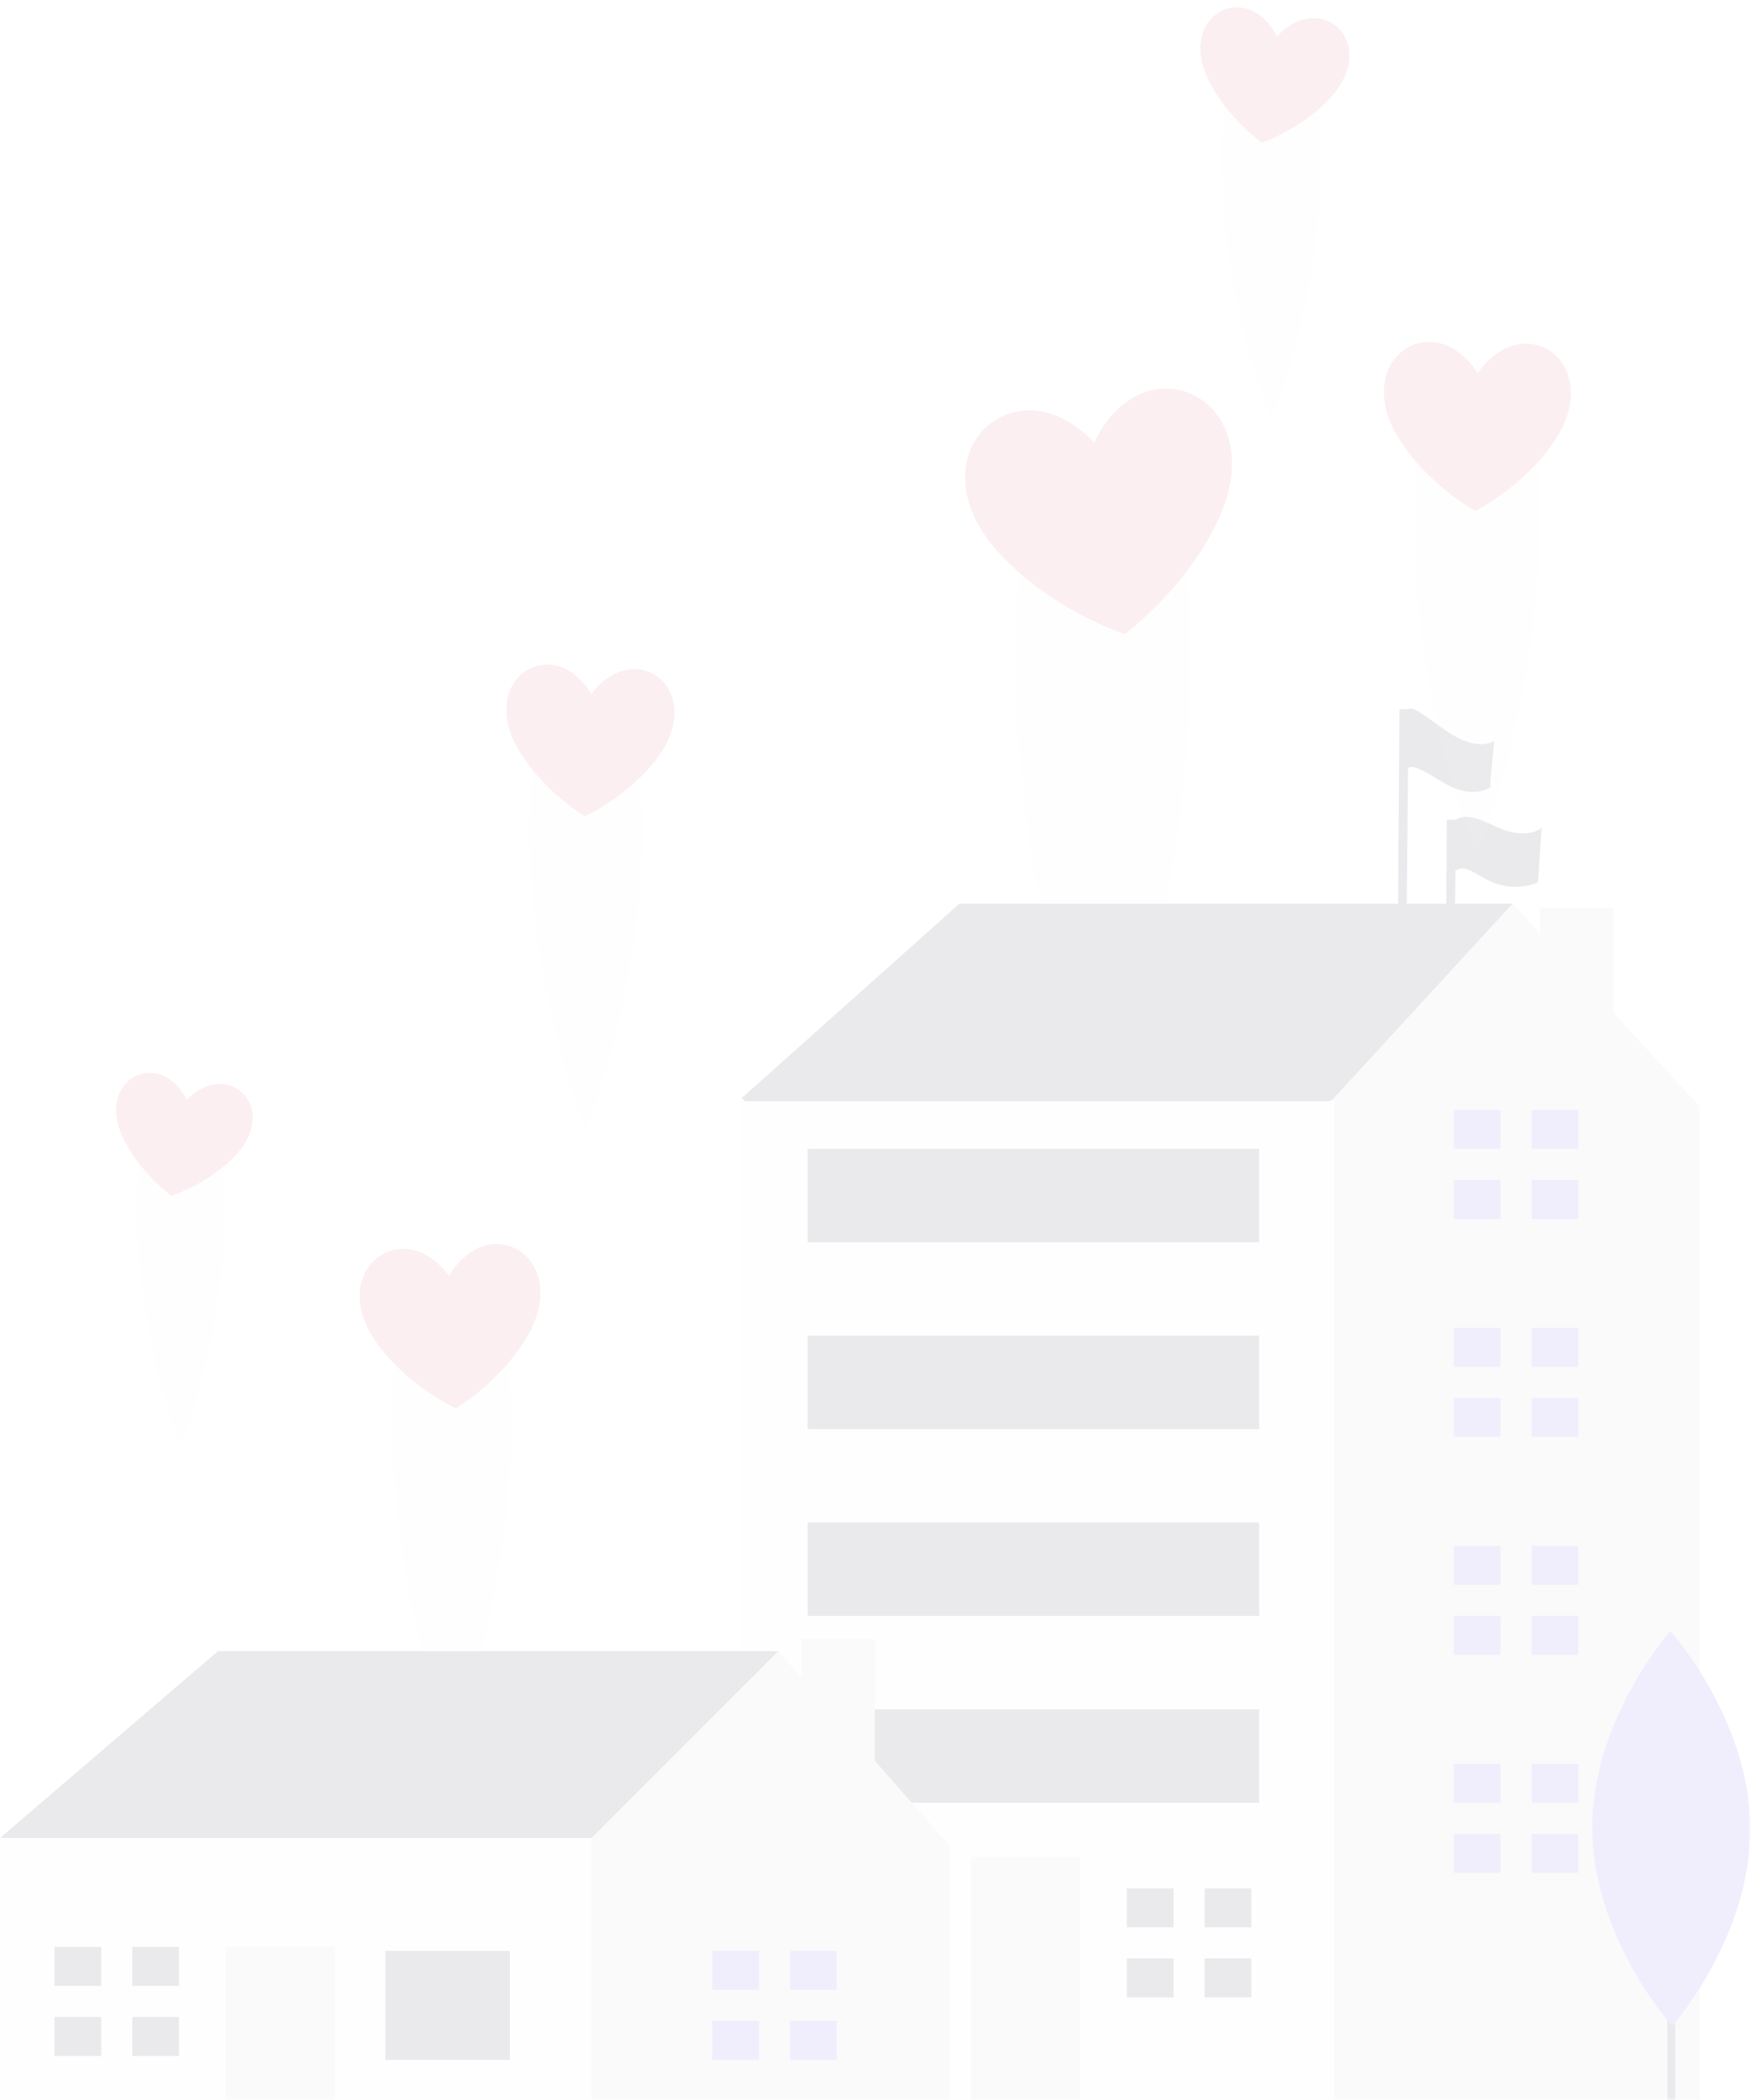 <?xml version="1.0" encoding="UTF-8"?>
<svg width="281px" height="337px" viewBox="0 0 281 337" version="1.1" xmlns="http://www.w3.org/2000/svg" xmlns:xlink="http://www.w3.org/1999/xlink">
    <title>buildings</title>
    <defs>
        <rect id="path-1" x="0" y="0" width="281" height="337"></rect>
        <filter x="-32.1%" y="-8.4%" width="164.3%" height="116.8%" filterUnits="objectBoundingBox" id="filter-3">
            <feGaussianBlur stdDeviation="3" in="SourceGraphic"></feGaussianBlur>
        </filter>
        <filter x="-50.0%" y="-13.2%" width="200.0%" height="126.5%" filterUnits="objectBoundingBox" id="filter-4">
            <feGaussianBlur stdDeviation="3" in="SourceGraphic"></feGaussianBlur>
        </filter>
        <filter x="-64.3%" y="-16.7%" width="228.6%" height="133.3%" filterUnits="objectBoundingBox" id="filter-5">
            <feGaussianBlur stdDeviation="3" in="SourceGraphic"></feGaussianBlur>
        </filter>
        <filter x="-56.2%" y="-15.3%" width="212.5%" height="130.5%" filterUnits="objectBoundingBox" id="filter-6">
            <feGaussianBlur stdDeviation="3" in="SourceGraphic"></feGaussianBlur>
        </filter>
        <filter x="-45.0%" y="-12.0%" width="190.0%" height="124.0%" filterUnits="objectBoundingBox" id="filter-7">
            <feGaussianBlur stdDeviation="3" in="SourceGraphic"></feGaussianBlur>
        </filter>
        <filter x="-47.4%" y="-12.3%" width="194.7%" height="124.7%" filterUnits="objectBoundingBox" id="filter-8">
            <feGaussianBlur stdDeviation="3" in="SourceGraphic"></feGaussianBlur>
        </filter>
    </defs>
    <g id="Page-1" stroke="none" stroke-width="1" fill="none" fill-rule="evenodd">
        <g id="buildings">
            <mask id="mask-2" fill="white">
                <use xlink:href="#path-1"></use>
            </mask>
            <g id="Rectangle"></g>
            <g id="buildings-copy" opacity="0.1" mask="url(#mask-2)">
                <g id="Group-4-Copy" transform="translate(153, 60)" fill="#D75B71">
                    <path d="M24.5,10.888 C24.5,10.888 19.704,3.029 11.956,4.1 C4.208,5.172 -0.527,14.688 6.266,25.405 C13.059,36.122 24.5,42 24.5,42 C24.511,41.995 35.945,36.116 42.734,25.405 C49.527,14.688 44.792,5.172 37.044,4.1 C29.296,3.029 24.5,10.888 24.5,10.888 Z" id="Combined-Shape" transform="translate(24.5, 23) rotate(-9) translate(-24.5, -23) "></path>
                    <path d="M24,33.395 C24,33.395 20.877,11.265 15.832,14.283 C10.787,17.3 7.703,44.094 12.127,74.271 C16.55,104.448 24,121 24,121 C24.007,120.985 31.452,104.432 35.873,74.271 C40.297,44.094 37.213,17.3 32.168,14.283 C27.123,11.265 24,33.395 24,33.395 Z" id="Combined-Shape-Copy" opacity="0.2" filter="url(#filter-3)"></path>
                </g>
                <g id="Group-52" transform="translate(119, 145)" fill-rule="nonzero">
                    <g id="Group-49">
                        <polygon id="Path" fill="#2A244A" points="6.246 36.226 0 31.229 34.977 2.5744302e-13 123.667 2.5744302e-13 123.667 27.482 66.206 66.207"></polygon>
                        <polygon id="Path" fill="#CCCCCC" points="139.934 17.553 139.934 0.625 128.143 0.625 128.143 4.771 123.743 2.83187322e-13 94.974 31.291 83.717 38.802 66.262 166.412 92.586 192.754 153.762 192.754 153.762 32.543"></polygon>
                        <rect id="Rectangle" fill="#F2F2F2" x="-1.8664619e-13" y="31.703" width="95.109" height="161.051"></rect>
                        <rect id="Rectangle" fill="#CCCCCC" x="36.85" y="153.023" width="17.488" height="39.349"></rect>
                        <polygon id="Path" fill="#3F3D56" points="18.113 164.265 18.113 158.02 10.618 158.02 10.618 164.265 17.489 164.265"></polygon>
                        <polygon id="Path" fill="#3F3D56" points="17.489 169.262 10.618 169.262 10.618 175.508 18.113 175.508 18.113 169.262"></polygon>
                        <rect id="Rectangle" fill="#3F3D56" x="23.11" y="158.02" width="7.495" height="6.246"></rect>
                        <rect id="Rectangle" fill="#3F3D56" x="23.11" y="169.262" width="7.495" height="6.246"></rect>
                        <polygon id="Path" fill="#2A244A" points="69.328 164.265 69.328 158.02 61.834 158.02 61.834 164.265 68.704 164.265"></polygon>
                        <polygon id="Path" fill="#2A244A" points="68.704 169.262 61.834 169.262 61.834 175.508 69.328 175.508 69.328 169.262"></polygon>
                        <rect id="Rectangle" fill="#2A244A" x="74.325" y="158.02" width="7.495" height="6.246"></rect>
                        <rect id="Rectangle" fill="#2A244A" x="74.325" y="169.262" width="7.495" height="6.246"></rect>
                        <path d="M121.793,149.275 L121.793,155.521 L114.298,155.521 L114.298,149.275 L121.793,149.275 Z M134.285,149.275 L134.285,155.521 L126.79,155.521 L126.79,149.275 L134.285,149.275 Z M121.793,138.033 L121.793,144.279 L114.298,144.279 L114.298,138.033 L121.793,138.033 Z M134.285,138.033 L134.285,144.279 L126.79,144.279 L126.79,138.033 L134.285,138.033 Z M121.793,114.299 L121.793,120.544 L114.298,120.544 L114.298,114.299 L121.793,114.299 Z M134.285,114.299 L134.285,120.545 L126.79,120.545 L126.79,114.299 L134.285,114.299 Z M121.793,103.056 L121.793,109.303 L114.298,109.303 L114.298,103.056 L121.793,103.056 Z M134.285,103.056 L134.285,109.302 L126.79,109.302 L126.79,103.056 L134.285,103.056 Z M121.793,79.322 L121.793,85.568 L114.298,85.568 L114.298,79.322 L121.793,79.322 Z M134.285,79.322 L134.285,85.568 L126.79,85.568 L126.79,79.322 L134.285,79.322 Z M121.793,68.08 L121.793,74.326 L114.298,74.326 L114.298,68.08 L121.793,68.08 Z M134.285,68.08 L134.285,74.326 L126.79,74.326 L126.79,68.08 L134.285,68.08 Z M121.793,44.346 L121.793,50.591 L114.298,50.591 L114.298,44.346 L121.793,44.346 Z M134.285,44.346 L134.285,50.592 L126.79,50.592 L126.79,44.346 L134.285,44.346 Z M121.793,33.103 L121.793,39.349 L114.298,39.349 L114.298,33.103 L121.793,33.103 Z M134.285,33.103 L134.285,39.349 L126.79,39.349 L126.79,33.103 L134.285,33.103 Z" id="Combined-Shape" fill="#674EEA"></path>
                        <rect id="Rectangle" fill="#2A244A" x="10.618" y="39.349" width="72.451" height="14.99"></rect>
                        <rect id="Rectangle" fill="#2A244A" x="10.618" y="69.329" width="72.451" height="14.99"></rect>
                        <rect id="Rectangle" fill="#2A244A" x="10.618" y="99.309" width="72.451" height="14.99"></rect>
                        <rect id="Rectangle" fill="#2A244A" x="10.618" y="129.289" width="72.451" height="14.99"></rect>
                    </g>
                </g>
                <path d="M239.646,132.454 C244.902,135.062 247.403,132.855 247.403,132.855 L246.808,141.582 L246.751,141.604 C246.167,141.817 242.423,143.508 237.761,140.68 C235,139.004 234.553,139.194 233.574,139.692 L233.454,150.101 L232.065,150.101 L232.186,131.551 L233.524,131.551 L233.577,131.526 C234.47,131.112 235.602,130.448 239.646,132.454 Z" id="Path" fill="#2A244A" fill-rule="nonzero"></path>
                <path d="M232.037,117.236 C237.143,120.809 239.794,118.906 239.794,118.906 L239.199,125.097 L239.143,126.386 C238.558,126.599 236.082,128.291 231.421,125.462 C228.66,123.787 226.944,122.709 225.965,123.206 L225.725,148.833 L224.336,148.833 L224.577,113.797 L225.916,113.797 L225.969,113.772 C226.861,113.359 228.261,114.594 232.037,117.236 Z" id="Path-Copy-3" fill="#2A244A" fill-rule="nonzero"></path>
                <g id="Group-4-Copy-2" transform="translate(80, 106)" fill="#D75B71">
                    <path d="M14.5,5.35 C14.5,5.35 11.488,0.387 6.624,1.063 C1.759,1.74 -1.215,7.75 3.051,14.519 C7.316,21.287 14.5,25 14.5,25 C14.507,24.997 21.686,21.284 25.949,14.519 C30.215,7.75 27.241,1.74 22.376,1.063 C17.512,0.387 14.5,5.35 14.5,5.35 Z" id="Combined-Shape" transform="translate(14.5, 13) rotate(3) translate(-14.5, -13) "></path>
                    <path d="M14,19.326 C14,19.326 11.992,5.262 8.749,7.18 C5.506,9.098 3.524,26.125 6.367,45.303 C9.211,64.481 14,75 14,75 C14.005,74.991 18.791,64.471 21.633,45.303 C24.476,26.125 22.494,9.098 19.251,7.18 C16.008,5.262 14,19.326 14,19.326 Z" id="Combined-Shape-Copy" opacity="0.2" filter="url(#filter-4)"></path>
                </g>
                <g id="Group-4-Copy-2" transform="translate(16, 171)" fill="#D75B71">
                    <path d="M13,5.444 C13,5.444 10.546,1.514 6.582,2.05 C2.618,2.586 0.195,7.344 3.671,12.702 C7.146,18.061 13,21 13,21 C13.006,20.997 18.855,18.058 22.329,12.702 C25.805,7.344 23.382,2.586 19.418,2.05 C15.454,1.514 13,5.444 13,5.444 Z" id="Combined-Shape" transform="translate(13, 11.5) rotate(9) translate(-13, -11.5) "></path>
                    <path d="M13,16.788 C13,16.788 11.438,5.62 8.916,7.143 C6.393,8.666 4.852,22.188 7.063,37.417 C9.275,52.647 13,61 13,61 C13.004,60.993 16.726,52.639 18.937,37.417 C21.148,22.188 19.607,8.666 17.084,7.143 C14.562,5.62 13,16.788 13,16.788 Z" id="Combined-Shape-Copy" opacity="0.2" filter="url(#filter-5)"></path>
                </g>
                <g id="Group-4-Copy-2" transform="translate(190, -0)" fill="#D75B71">
                    <path d="M14,5.806 C14,5.806 11.323,1.463 6.999,2.055 C2.674,2.648 0.031,7.906 3.823,13.829 C7.614,19.752 14,23 14,23 C14.006,22.997 20.388,19.748 24.177,13.829 C27.969,7.906 25.326,2.648 21.001,2.055 C16.677,1.463 14,5.806 14,5.806 Z" id="Combined-Shape" transform="translate(14, 12.5) rotate(8) translate(-14, -12.5) "></path>
                    <path d="M14,18.694 C14,18.694 12.215,6.492 9.332,8.156 C6.45,9.82 4.688,24.594 7.215,41.234 C9.743,57.873 14,67 14,67 C14.004,66.992 18.258,57.865 20.785,41.234 C23.312,24.594 21.55,9.82 18.668,8.156 C15.785,6.492 14,18.694 14,18.694 Z" id="Combined-Shape-Copy" opacity="0.2" filter="url(#filter-6)"></path>
                </g>
                <g id="Group-4-Copy-2" transform="translate(221, 54)" fill="#D75B71">
                    <path d="M16,5.894 C16,5.894 12.654,0.31 7.248,1.071 C1.843,1.833 -1.461,8.594 3.279,16.209 C8.018,23.823 16,28 16,28 C16.008,27.996 23.985,23.819 28.721,16.209 C33.461,8.594 30.157,1.833 24.752,1.071 C19.346,0.31 16,5.894 16,5.894 Z" id="Combined-Shape" transform="translate(16, 14.5) rotate(1) translate(-16, -14.5) "></path>
                    <path d="M16,21.595 C16,21.595 13.769,6.083 10.166,8.198 C6.562,10.313 4.359,29.094 7.519,50.246 C10.679,71.398 16,83 16,83 C16.005,82.99 21.323,71.387 24.481,50.246 C27.641,29.094 25.438,10.313 21.834,8.198 C18.231,6.083 16,21.595 16,21.595 Z" id="Combined-Shape-Copy" opacity="0.2" filter="url(#filter-7)"></path>
                </g>
                <g id="Group-4-Copy-2" transform="translate(57, 199)" fill="#D75B71">
                    <path d="M15.5,5.713 C15.5,5.713 12.265,0.335 7.04,1.069 C1.815,1.802 -1.379,8.313 3.203,15.645 C7.784,22.978 15.5,27 15.5,27 C15.507,26.996 23.218,22.974 27.797,15.645 C32.379,8.313 29.185,1.802 23.96,1.069 C18.735,0.335 15.5,5.713 15.5,5.713 Z" id="Combined-Shape" transform="translate(15.5, 14) rotate(-3) translate(-15.5, -14) "></path>
                    <path d="M15.5,21.232 C15.5,21.232 13.381,6.134 9.957,8.193 C6.534,10.252 4.442,28.532 7.443,49.12 C10.445,69.708 15.5,81 15.5,81 C15.505,80.99 20.557,69.697 23.557,49.12 C26.558,28.532 24.466,10.252 21.043,8.193 C17.619,6.134 15.5,21.232 15.5,21.232 Z" id="Combined-Shape-Copy" opacity="0.2" filter="url(#filter-8)"></path>
                </g>
                <g id="Group-43" transform="translate(254.891, 261.696)" fill-rule="nonzero">
                    <rect id="Rectangle" fill="#2A244A" x="12.681" y="25.362" width="1.268" height="50.725"></rect>
                    <path d="M25.996,31.646 C26.079,49.155 13.465,63.406 13.465,63.406 C13.465,63.406 0.717,49.269 0.634,31.76 C0.552,14.251 13.166,0 13.166,0 C13.166,0 25.913,14.137 25.996,31.646 Z" id="Path" fill="#674EEA"></path>
                </g>
                <g id="Group-48" transform="translate(0, 263)" fill-rule="nonzero">
                    <polygon id="Path" fill="#2A244A" points="-2.5744302e-13 31.931 34.976 1.951 124.917 1.951 124.917 10.695 92.438 45.672 54.963 53.167 3.747 38.177"></polygon>
                    <polygon id="Path" fill="#CCCCCC" points="140.399 19.544 140.399 -6.95096155e-13 128.623 -6.95096155e-13 128.623 6.163 124.917 1.951 94.937 31.931 89.939 36.928 83.694 61.911 94.937 89.392 152.398 89.392 152.398 33.18"></polygon>
                    <rect id="Rectangle" fill="#F2F2F2" x="-1.8664619e-13" y="31.931" width="94.936" height="57.462"></rect>
                    <rect id="Rectangle" fill="#2A244A" x="61.834" y="50.044" width="19.987" height="17.488"></rect>
                    <rect id="Rectangle" fill="#CCCCCC" x="36.226" y="49.419" width="17.488" height="39.973"></rect>
                    <polygon id="Path" fill="#2A244A" points="16.239 55.665 16.239 49.419 8.745 49.419 8.745 55.665 15.614 55.665"></polygon>
                    <polygon id="Path" fill="#2A244A" points="15.614 60.661 8.745 60.661 8.745 66.908 16.239 66.908 16.239 60.661"></polygon>
                    <rect id="Rectangle" fill="#2A244A" x="21.236" y="49.419" width="7.495" height="6.246"></rect>
                    <rect id="Rectangle" fill="#2A244A" x="21.236" y="60.662" width="7.495" height="6.246"></rect>
                    <polygon id="Path" fill="#674EEA" points="121.793 56.29 121.793 50.043 114.298 50.043 114.298 56.29 121.168 56.29"></polygon>
                    <polygon id="Path" fill="#674EEA" points="121.168 61.286 114.298 61.286 114.298 67.532 121.793 67.532 121.793 61.286"></polygon>
                    <rect id="Rectangle" fill="#674EEA" x="126.79" y="50.044" width="7.495" height="6.246"></rect>
                    <rect id="Rectangle" fill="#674EEA" x="126.79" y="61.286" width="7.495" height="6.246"></rect>
                </g>
            </g>
        </g>
    </g>
</svg>